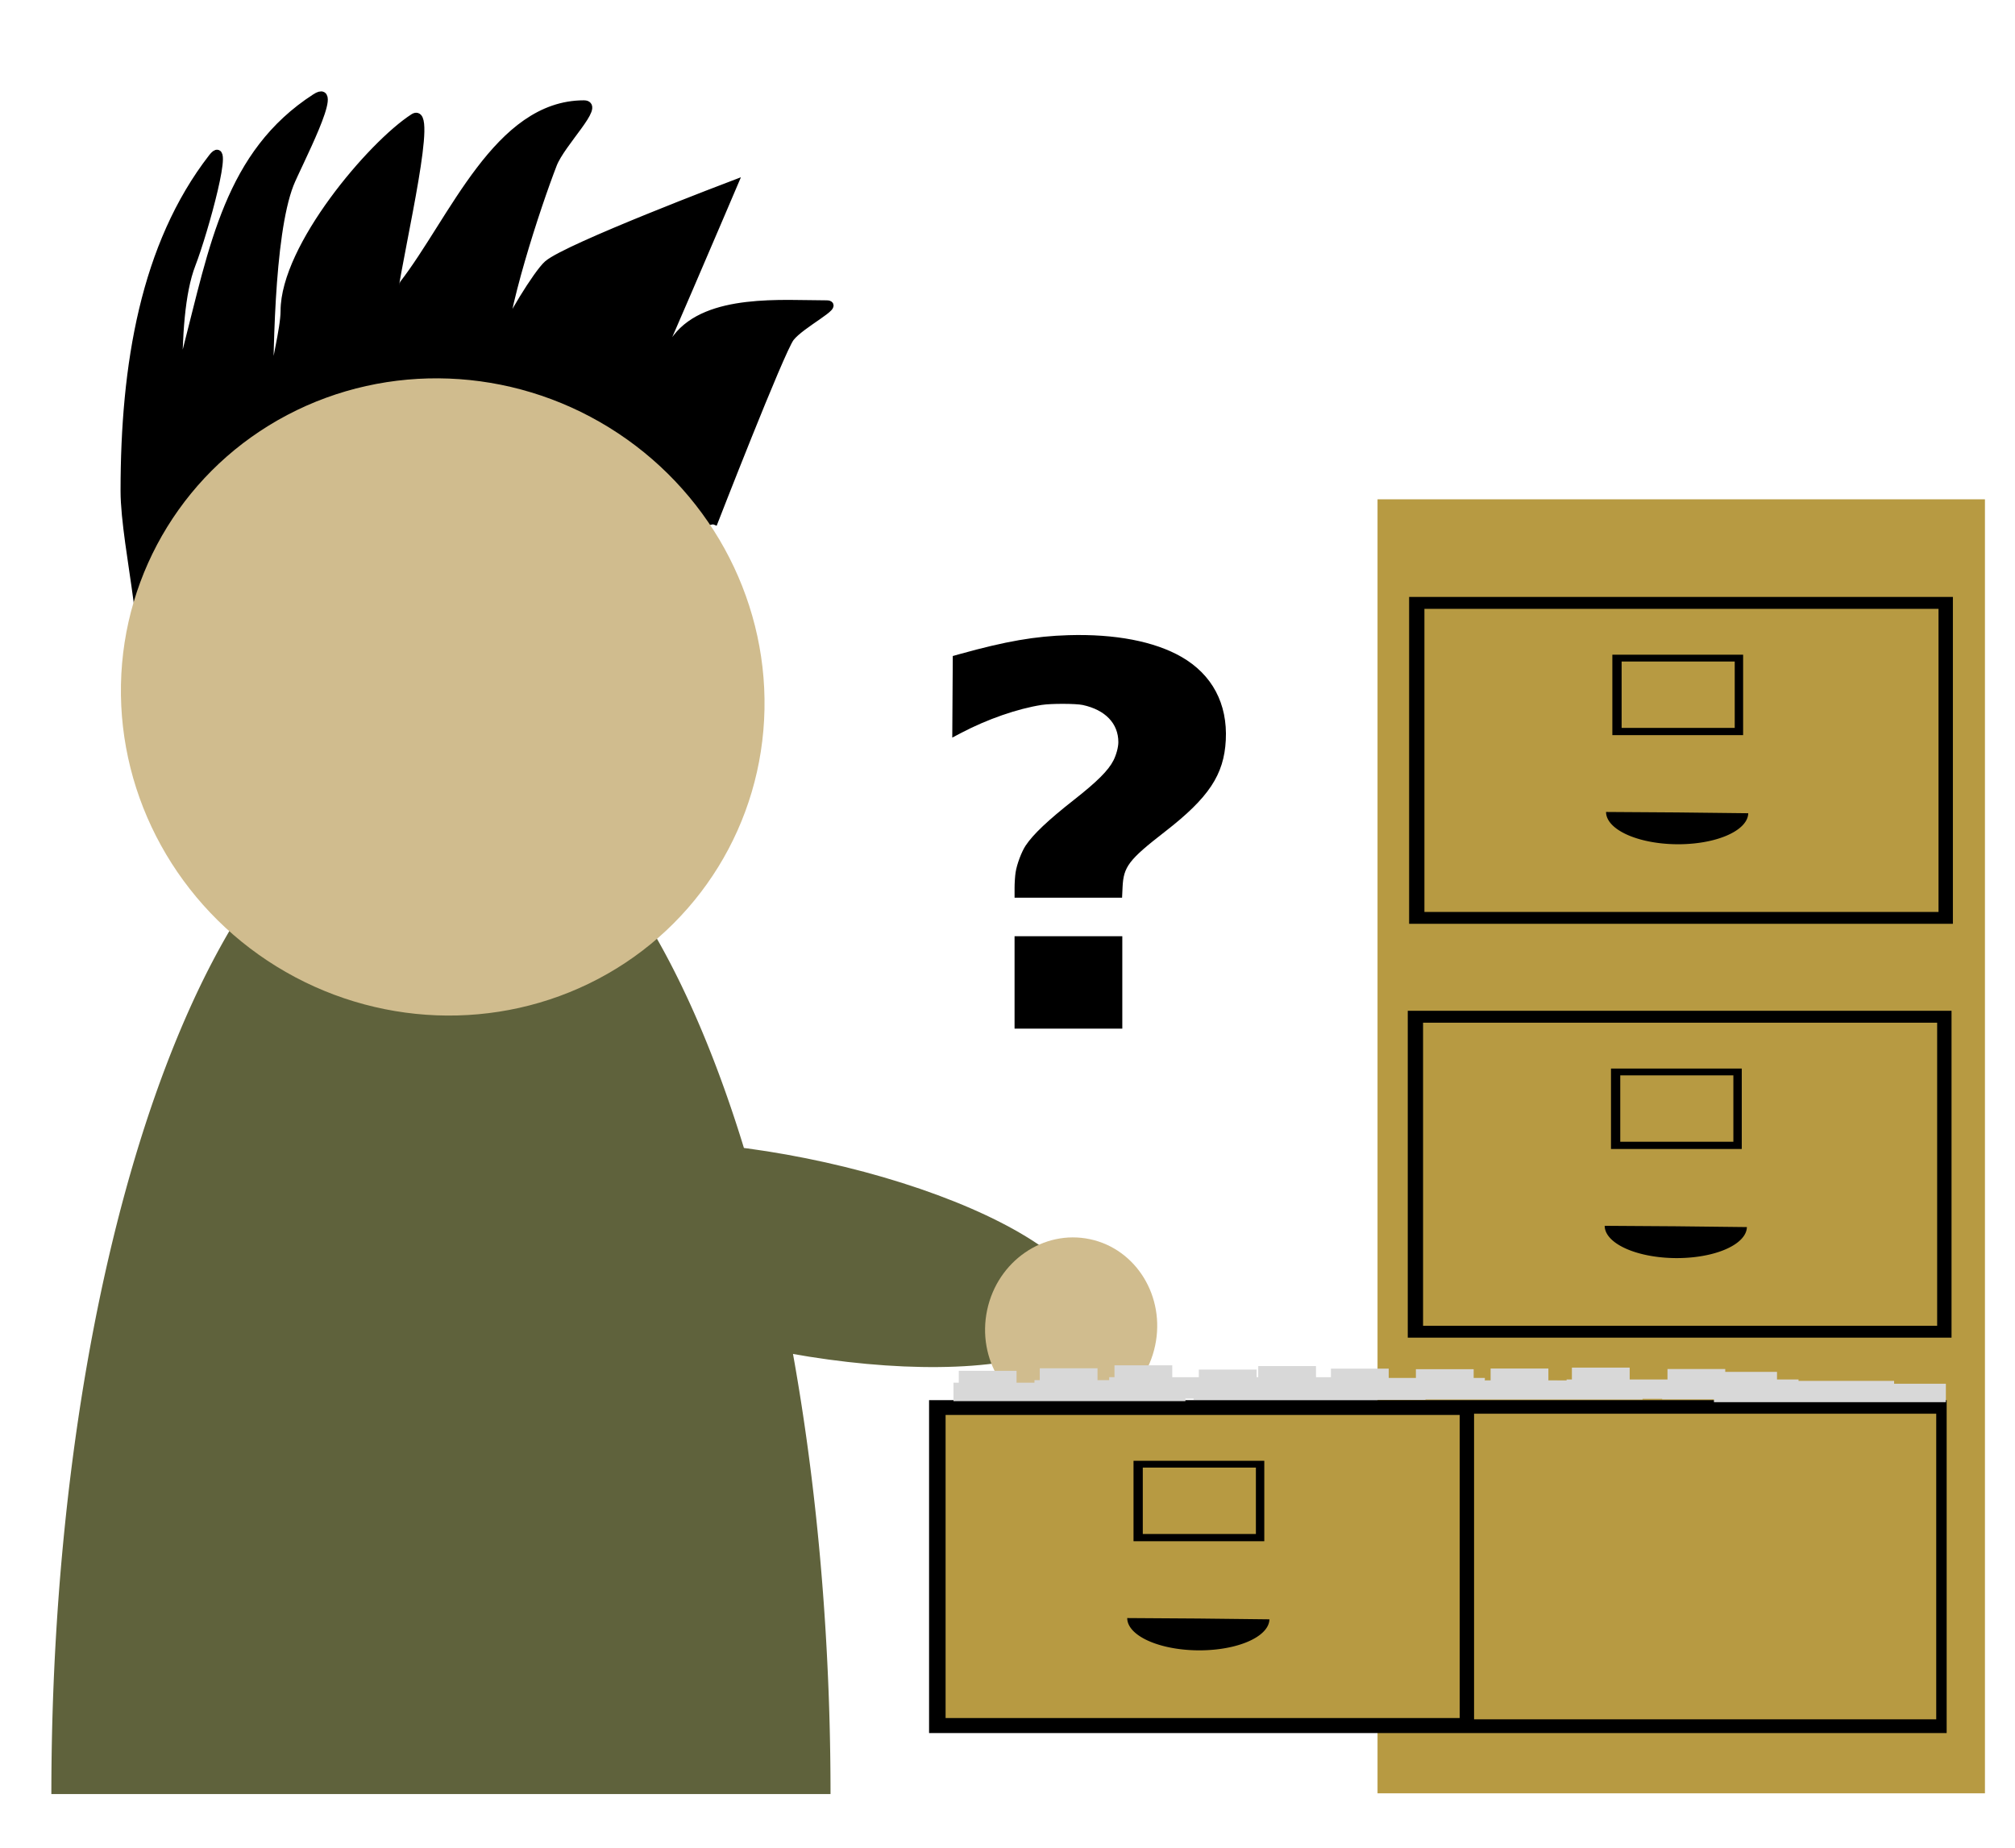 <?xml version="1.0" encoding="utf-8"?>
<svg width="100%" viewBox="132.27 136.169 253.324 232.396" xmlns="http://www.w3.org/2000/svg" xmlns:bx="https://boxy-svg.com">
  <defs>
    <pattern id="pattern-0" x="0" y="0" width="25" height="25" patternUnits="userSpaceOnUse" viewBox="0 0 100 100">
      <rect x="0" y="0" width="50" height="100" style="fill: black;"/>
    </pattern>
  </defs>
  <g id="bigDumbWebDev" transform="matrix(1, 0, 0, 1, -76.168, 57.647)">
    <ellipse style="fill: rgb(95, 98, 60);" cx="292.847" cy="242.345" rx="37.74" ry="12.461" transform="matrix(0.991, 0.135, 0.408, 1.065, -81.55, -61.442)"/>
    <path id="hair" d="M 298.07 144.443 C 298.07 144.443 306.579 122.556 307.803 120.974 C 309.139 119.249 314.154 116.783 312.346 116.783 C 306.814 116.783 297.435 115.927 293.527 120.974 C 291.804 123.202 287.26 130.744 288.985 128.518 C 289.556 127.78 300.665 101.693 300.665 101.693 C 300.665 101.693 279.805 109.6 277.304 111.752 C 275.993 112.883 272.114 119.302 272.114 120.134 C 272.114 121.292 271.465 124.647 271.465 123.489 C 271.465 117.927 275.913 104.451 277.954 99.18 C 279.011 96.45 284.051 91.635 281.848 91.635 C 271.024 91.635 265.418 106.153 259.136 114.268 C 259.04 114.392 257.189 125.164 257.189 125.164 C 257.189 125.164 257.748 116.521 257.838 115.944 C 259.017 108.329 263.029 91.637 260.434 93.313 C 255.158 96.72 244.211 109.588 244.211 117.619 C 244.211 119.848 242.913 124.739 242.913 126.002 C 242.913 127.708 242.264 132.735 242.264 131.033 C 242.264 123.842 242.349 108.178 244.86 101.693 C 245.723 99.466 251.468 88.625 248.104 90.798 C 237.196 97.843 235.257 109.575 231.881 122.65 C 231.268 125.029 231.233 133.478 231.233 136.06 C 231.233 138.296 231.233 145.002 231.233 142.768 C 231.233 134.175 229.78 118.856 232.53 111.752 C 234.105 107.688 237.547 95.213 235.127 98.342 C 226.593 109.364 224.094 124.407 224.094 140.253 C 224.094 147.369 228.126 162.554 224.744 160.37" style="stroke: rgb(0, 0, 0);"/>
    <path id="body" d="M 600 380 A 54 54 0 1 1 600 272 L 600 326 Z" transform="matrix(0, 2.393, -0.907, 0, 559.555, -1131.711)" style="fill: rgb(95, 98, 60);" bx:shape="pie 600 326 0 54 180 360 1@f4435228"/>
    <ellipse id="ellipse-1" transform="matrix(-0.207, 0.978, -0.978, -0.207, 391.637, 207.233)" cx="47.471" cy="39.58" rx="11.394" ry="10.797" style="fill: rgb(208, 188, 142);"/>
    <ellipse id="face" transform="matrix(-0.525, 0.851, -0.851, -0.525, 478.18, 103.321)" cx="165.889" cy="149.226" rx="39.816" ry="40.706" style="fill: rgb(208, 188, 142);"/>
    <rect x="381.62" y="141.3" width="76.363" height="162.695" style="fill: rgb(183, 154, 66);"/>
    <g transform="matrix(1, 0, 0, 1, 0.051, 1.984)">
      <rect x="385.541" y="151.59" width="68.362" height="41.097" style=""/>
      <rect x="387.464" y="153.089" width="64.631" height="38.108" style="fill: rgb(183, 154, 66);"/>
      <g transform="matrix(0.22, 0, 0, 0.219, 327.014, 126.184)" style="">
        <rect x="382.166" y="149.175" width="74.729" height="46.181" style=""/>
        <rect x="387.464" y="153.089" width="64.631" height="38.108" style="fill: rgb(183, 154, 66);"/>
      </g>
      <path style="" transform="matrix(0, -0.068, 0.152, 0.001, 334.829, 226.231)" d="M 706.75 614.121 A 58.804 58.804 0 0 1 707.375 496.516 L 707.375 555.32 Z" bx:shape="pie 707.375 555.32 0 58.804 180.609 360 1@957ce3e8"/>
    </g>
    <g transform="matrix(1, 0, 0, 1, -0.12, 54.017)">
      <rect x="385.541" y="151.59" width="68.362" height="41.097" style=""/>
      <rect x="387.464" y="153.089" width="64.631" height="38.108" style="fill: rgb(183, 154, 66);"/>
      <g transform="matrix(0.22, 0, 0, 0.219, 327.014, 126.184)" style="">
        <rect x="382.166" y="149.175" width="74.729" height="46.181" style=""/>
        <rect x="387.464" y="153.089" width="64.631" height="38.108" style="fill: rgb(183, 154, 66);"/>
      </g>
      <path style="" transform="matrix(0, -0.068, 0.152, 0.001, 334.829, 226.231)" d="M 706.75 614.121 A 58.804 58.804 0 0 1 707.375 496.516 L 707.375 555.32 Z" bx:shape="pie 707.375 555.32 0 58.804 180.609 360 1@957ce3e8"/>
    </g>
    <g transform="matrix(1, 0, 0, 1, -60.147, 103.334)">
      <rect x="385.387" y="151.229" width="127.93" height="41.856" style=""/>
      <rect x="387.247" y="152.934" width="124.759" height="38.424" style="fill: rgb(183, 154, 66);"/>
      <rect x="385.541" y="151.59" width="68.362" height="41.097" style=""/>
      <rect x="387.464" y="153.089" width="64.631" height="38.108" style="fill: rgb(183, 154, 66);"/>
      <g transform="matrix(0.22, 0, 0, 0.219, 327.014, 126.184)" style="">
        <rect x="382.166" y="149.175" width="74.729" height="46.181" style=""/>
        <rect x="387.464" y="153.089" width="64.631" height="38.108" style="fill: rgb(183, 154, 66);"/>
      </g>
      <path style="" transform="matrix(0, -0.068, 0.152, 0.001, 334.829, 226.231)" d="M 706.75 614.121 A 58.804 58.804 0 0 1 707.375 496.516 L 707.375 555.32 Z" bx:shape="pie 707.375 555.32 0 58.804 180.609 360 1@957ce3e8"/>
    </g>
    <g>
      <rect x="328.31" y="252.368" width="29.158" height="2.318" style="fill: rgb(216, 216, 216);"/>
      <rect x="328.975" y="250.876" width="7.263" height="1.567" style="fill: rgb(216, 216, 216);"/>
    </g>
    <g transform="matrix(1, 0, 0, 1, 10.181, -0.32)">
      <rect x="328.31" y="252.368" width="29.158" height="2.318" style="fill: rgb(216, 216, 216);"/>
      <rect x="328.975" y="250.876" width="7.263" height="1.567" style="fill: rgb(216, 216, 216);"/>
    </g>
    <g transform="matrix(1, 0, 0, 1, 19.575, -0.693)">
      <rect x="328.31" y="252.368" width="29.158" height="2.318" style="fill: rgb(216, 216, 216);"/>
      <rect x="328.975" y="250.876" width="7.263" height="1.567" style="fill: rgb(216, 216, 216);"/>
    </g>
    <g transform="matrix(1, 0, 0, 1, 30.18, -0.158)">
      <rect x="328.31" y="252.368" width="29.158" height="2.318" style="fill: rgb(216, 216, 216);"/>
      <rect x="328.975" y="250.876" width="7.263" height="1.567" style="fill: rgb(216, 216, 216);"/>
    </g>
    <g transform="matrix(1, 0, 0, 1, 37.647, -0.597)">
      <rect x="328.31" y="252.368" width="29.158" height="2.318" style="fill: rgb(216, 216, 216);"/>
      <rect x="328.975" y="250.876" width="7.263" height="1.567" style="fill: rgb(216, 216, 216);"/>
    </g>
    <g transform="matrix(1, 0, 0, 1, 46.788, -0.275)">
      <rect x="328.31" y="252.368" width="29.158" height="2.318" style="fill: rgb(216, 216, 216);"/>
      <rect x="328.975" y="250.876" width="7.263" height="1.567" style="fill: rgb(216, 216, 216);"/>
    </g>
    <g transform="matrix(1, 0, 0, 1, 57.468, -0.206)">
      <rect x="328.31" y="252.368" width="29.158" height="2.318" style="fill: rgb(216, 216, 216);"/>
      <rect x="328.975" y="250.876" width="7.263" height="1.567" style="fill: rgb(216, 216, 216);"/>
    </g>
    <g transform="matrix(1, 0, 0, 1, 66.862, -0.289)">
      <rect x="328.31" y="252.368" width="29.158" height="2.318" style="fill: rgb(216, 216, 216);"/>
      <rect x="328.975" y="250.876" width="7.263" height="1.567" style="fill: rgb(216, 216, 216);"/>
    </g>
    <g transform="matrix(1, 0, 0, 1, 77.081, -0.404)">
      <rect x="328.31" y="252.368" width="29.158" height="2.318" style="fill: rgb(216, 216, 216);"/>
      <rect x="328.975" y="250.876" width="7.263" height="1.567" style="fill: rgb(216, 216, 216);"/>
    </g>
    <g transform="matrix(1, 0, 0, 1, 89.097, -0.227)">
      <rect x="328.31" y="252.368" width="29.158" height="2.318" style="fill: rgb(216, 216, 216);"/>
      <rect x="328.975" y="250.876" width="7.263" height="1.567" style="fill: rgb(216, 216, 216);"/>
    </g>
    <g transform="matrix(1, 0, 0, 1, 95.603, 0.131)">
      <rect x="328.31" y="252.368" width="29.158" height="2.318" style="fill: rgb(216, 216, 216);"/>
      <rect x="328.975" y="250.876" width="7.263" height="1.567" style="fill: rgb(216, 216, 216);"/>
    </g>
  </g>
  <g id="g3626" transform="matrix(0.068, 0, 0, 0.065, 261.141, 139.593)" style="">
    <path id="path3628" style="fill: rgb(0, 0, 0);" d="M -19.431 1847.661 L -19.431 1758.249 L 179.765 1758.249 L 179.765 1937.067 L -19.431 1937.067 L -19.431 1847.654 Z M -19.431 1665.644 C -19.431 1655.692 -18.552 1641.721 -17.478 1634.598 C -15.095 1618.811 -6.568 1595.026 1.01 1583.023 C 14.692 1561.358 42.313 1533.981 90.219 1494.608 C 133.37 1459.142 153.845 1437.775 163.367 1418.27 C 168.634 1407.483 172.458 1392.622 172.458 1382.942 C 172.458 1346.762 148.398 1320.453 106.667 1311.003 C 93.874 1308.107 48.164 1308.01 30.825 1310.841 C -14.027 1318.169 -69.711 1338.399 -117.9 1364.873 L -134.602 1374.051 L -134.127 1295.143 L -133.652 1216.235 L -119.946 1212.25 C -35.402 1187.674 18.539 1177.892 80.176 1175.964 C 166.38 1173.267 239.232 1187.912 289.23 1217.988 C 345.888 1252.074 374.584 1308.537 371.094 1379.067 C 367.783 1446.019 339.675 1490.26 258.703 1555.979 C 191.623 1610.43 182.012 1623.593 180.242 1663.442 L 179.34 1683.725 L -19.412 1683.725 L -19.412 1665.63 Z"/>
  </g>
</svg>